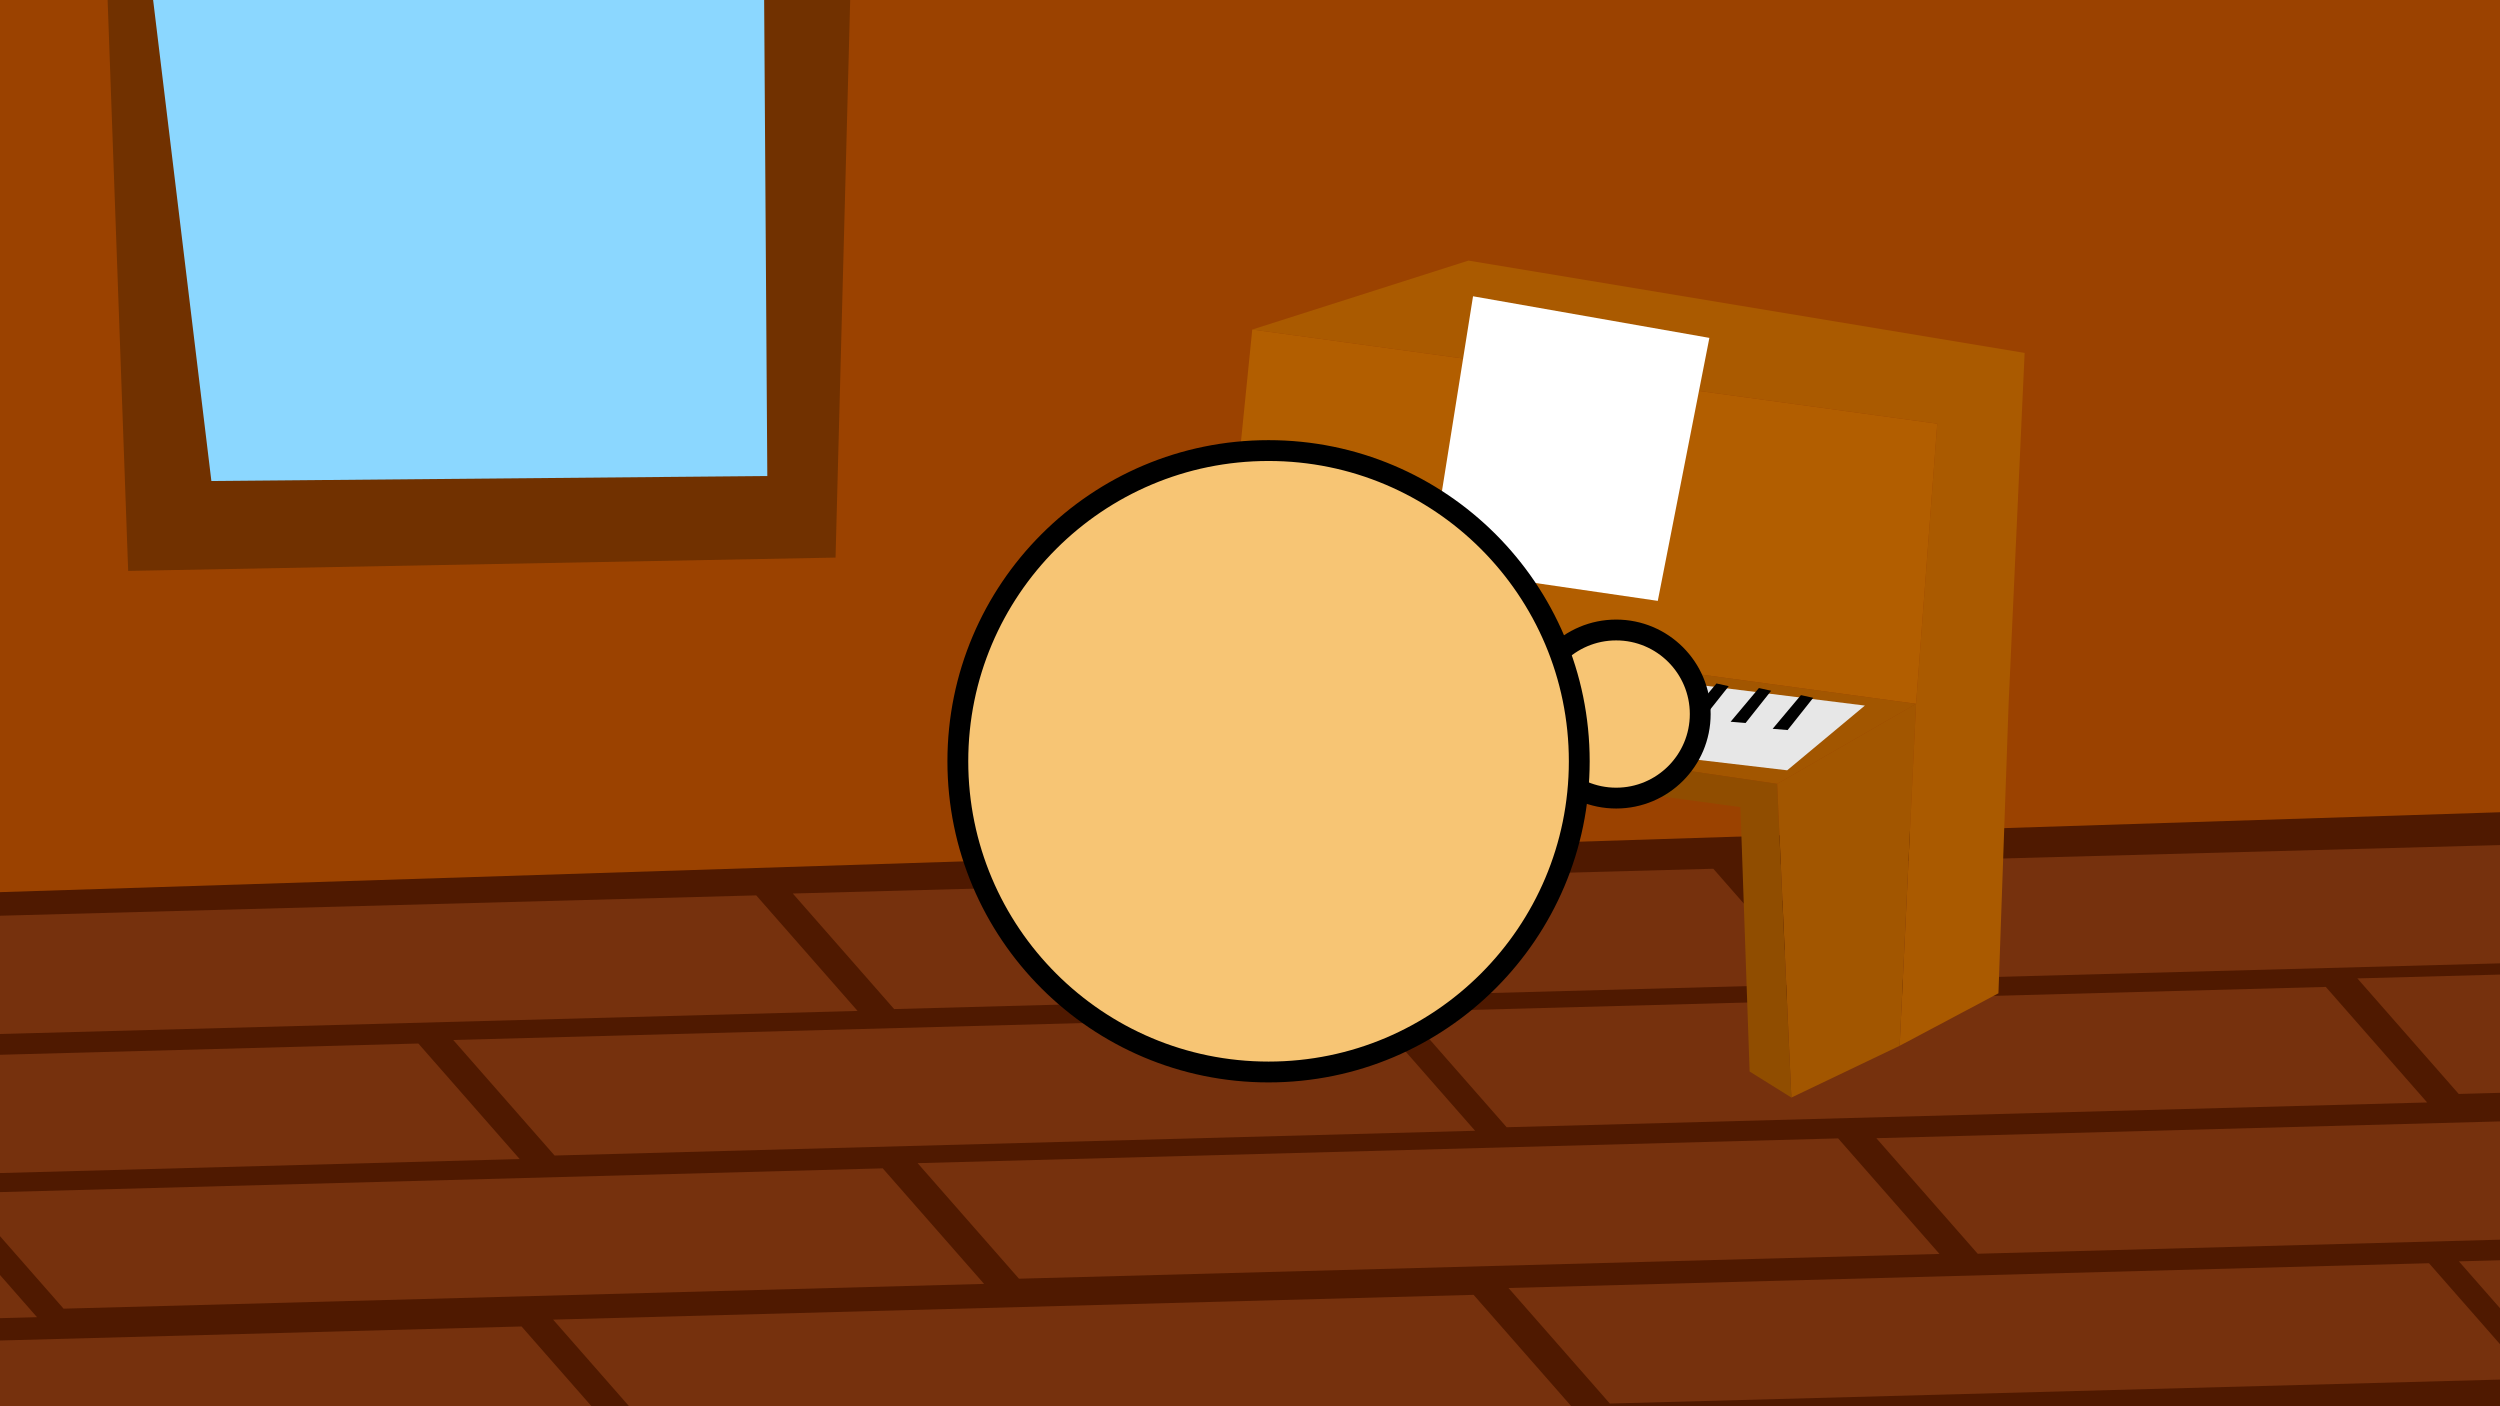 <?xml version="1.0" encoding="UTF-8" standalone="no"?>
<!-- Created with Inkscape (http://www.inkscape.org/) -->

<svg
   width="1920"
   height="1080"
   viewBox="0 0 1920 1080"
   version="1.1"
   id="svg1"
   inkscape:version="1.3.2 (091e20ef0f, 2023-11-25, custom)"
   sodipodi:docname="sheet-music_inkscape.svg"
   xmlns:inkscape="http://www.inkscape.org/namespaces/inkscape"
   xmlns:sodipodi="http://sodipodi.sourceforge.net/DTD/sodipodi-0.dtd"
   xmlns="http://www.w3.org/2000/svg"
   xmlns:svg="http://www.w3.org/2000/svg">
  <sodipodi:namedview
     id="namedview1"
     pagecolor="#ffffff"
     bordercolor="#666666"
     borderopacity="1.0"
     inkscape:showpageshadow="2"
     inkscape:pageopacity="0.0"
     inkscape:pagecheckerboard="0"
     inkscape:deskcolor="#d1d1d1"
     inkscape:document-units="px"
     inkscape:zoom="0.55316374"
     inkscape:cx="723.11319"
     inkscape:cy="624.58902"
     inkscape:window-width="1920"
     inkscape:window-height="1004"
     inkscape:window-x="1920"
     inkscape:window-y="1080"
     inkscape:window-maximized="1"
     inkscape:current-layer="g43" />
  <defs
     id="defs1" />
  <g
     inkscape:label="Layer 1"
     inkscape:groupmode="layer"
     id="layer1">
    <rect
       style="fill:#9b4200;stroke-width:8;stroke-linecap:round;stroke-linejoin:round;paint-order:stroke fill markers;fill-opacity:1"
       id="rect1"
       width="1920"
       height="1080"
       x="0"
       y="0" />
    <path
       id="rect2"
       style="fill:#4f1900;stroke-width:8;stroke-linecap:round;stroke-linejoin:round;paint-order:stroke fill markers"
       d="M 0,685.166 1920,623.808 V 1080 H 0 Z"
       sodipodi:nodetypes="ccccc" />
    <path
       id="rect4"
       style="fill:#713100;stroke-width:8;stroke-linecap:round;stroke-linejoin:round;paint-order:stroke fill markers"
       d="M 80.533,-58.802 H 654.487 L 641.704,428.229 98.429,438.455 Z"
       sodipodi:nodetypes="ccccc" />
    <path
       id="rect3"
       style="fill:#8bd7ff;stroke-width:8;stroke-linecap:round;stroke-linejoin:round;paint-order:stroke fill markers"
       d="m 117.603,0 469.134,-19.174 2.557,384.767 -426.951,3.835 z"
       sodipodi:nodetypes="ccccc" />
    <g
       id="g43"
       inkscape:label="floor">
      <path
         id="rect30"
         style="fill:#76310d;stroke-width:6.013;stroke-linecap:round;stroke-linejoin:round;paint-order:stroke fill markers;fill-opacity:1"
         d="m -126.15,706.677 706.939,-19.024 77.829,88.735 -706.939,19.024 z"
         sodipodi:nodetypes="ccccc" />
      <path
         id="path30"
         style="fill:#76310d;fill-opacity:1;stroke-width:6.013;stroke-linecap:round;stroke-linejoin:round;paint-order:stroke fill markers"
         d="m 608.87,686.224 706.939,-19.024 77.829,88.735 -706.939,19.024 z"
         sodipodi:nodetypes="ccccc" />
      <path
         id="path31"
         style="fill:#76310d;fill-opacity:1;stroke-width:6.013;stroke-linecap:round;stroke-linejoin:round;paint-order:stroke fill markers"
         d="m 1345.168,664.493 706.939,-19.024 77.829,88.735 -706.939,19.024 z"
         sodipodi:nodetypes="ccccc" />
      <path
         id="path32"
         style="fill:#76310d;fill-opacity:1;stroke-width:6.013;stroke-linecap:round;stroke-linejoin:round;paint-order:stroke fill markers"
         d="m 1079.283,776.983 706.939,-19.024 77.829,88.735 -706.939,19.024 z"
         sodipodi:nodetypes="ccccc" />
      <path
         id="path33"
         style="fill:#76310d;fill-opacity:1;stroke-width:6.013;stroke-linecap:round;stroke-linejoin:round;paint-order:stroke fill markers"
         d="m 348.097,798.714 706.939,-19.024 77.829,88.735 -706.939,19.024 z"
         sodipodi:nodetypes="ccccc" />
      <path
         id="path34"
         style="fill:#76310d;fill-opacity:1;stroke-width:6.013;stroke-linecap:round;stroke-linejoin:round;paint-order:stroke fill markers"
         d="m -385.644,820.445 706.939,-19.024 77.829,88.735 -706.939,19.024 z"
         sodipodi:nodetypes="ccccc" />
      <path
         id="path35"
         style="fill:#76310d;fill-opacity:1;stroke-width:6.013;stroke-linecap:round;stroke-linejoin:round;paint-order:stroke fill markers"
         d="m -29,916.317 706.939,-19.024 77.829,88.735 -706.939,19.024 z"
         sodipodi:nodetypes="ccccc" />
      <path
         id="path36"
         style="fill:#76310d;fill-opacity:1;stroke-width:6.013;stroke-linecap:round;stroke-linejoin:round;paint-order:stroke fill markers"
         d="m 704.742,893.308 706.939,-19.024 77.829,88.735 -706.939,19.024 z"
         sodipodi:nodetypes="ccccc" />
      <path
         id="path37"
         style="fill:#76310d;fill-opacity:1;stroke-width:6.013;stroke-linecap:round;stroke-linejoin:round;paint-order:stroke fill markers"
         d="m 1441.04,874.134 706.939,-19.024 77.829,88.735 -706.939,19.024 z"
         sodipodi:nodetypes="ccccc" />
      <path
         id="path38"
         style="fill:#76310d;fill-opacity:1;stroke-width:6.013;stroke-linecap:round;stroke-linejoin:round;paint-order:stroke fill markers"
         d="m 1158.537,989.18 706.939,-19.024 77.829,88.735 -706.939,19.024 z"
         sodipodi:nodetypes="ccccc" />
      <path
         id="path39"
         style="fill:#76310d;fill-opacity:1;stroke-width:6.013;stroke-linecap:round;stroke-linejoin:round;paint-order:stroke fill markers"
         d="m 424.795,1013.468 706.939,-19.024 77.829,88.735 -706.939,19.024 z"
         sodipodi:nodetypes="ccccc" />
      <path
         id="path40"
         style="fill:#76310d;fill-opacity:1;stroke-width:6.013;stroke-linecap:round;stroke-linejoin:round;paint-order:stroke fill markers"
         d="m -306.39,1037.755 706.939,-19.024 77.829,88.735 -706.939,19.024 z"
         sodipodi:nodetypes="ccccc" />
      <path
         id="path41"
         style="fill:#76310d;fill-opacity:1;stroke-width:6.013;stroke-linecap:round;stroke-linejoin:round;paint-order:stroke fill markers"
         d="m 1810.468,751.417 706.939,-19.024 77.829,88.735 -706.939,19.024 z"
         sodipodi:nodetypes="ccccc" />
      <path
         id="path42"
         style="fill:#76310d;fill-opacity:1;stroke-width:6.013;stroke-linecap:round;stroke-linejoin:round;paint-order:stroke fill markers"
         d="m 1888.444,968.728 706.939,-19.024 77.829,88.735 -706.939,19.024 z"
         sodipodi:nodetypes="ccccc" />
      <path
         id="path43"
         style="fill:#76310d;fill-opacity:1;stroke-width:6.013;stroke-linecap:round;stroke-linejoin:round;paint-order:stroke fill markers"
         d="m -756.35,941.883 706.939,-19.024 77.829,88.735 -706.939,19.024 z"
         sodipodi:nodetypes="ccccc" />
    </g>
    <g
       id="g28"
       inkscape:label="piano">
      <path
         id="rect5"
         style="fill:#b25e00;stroke-width:8;stroke-linecap:round;stroke-linejoin:round;paint-order:stroke fill markers"
         d="m 961.741,253.09 526.065,72.311 -16.27,215.126 -531.488,-72.311 z"
         sodipodi:nodetypes="ccccc" />
      <path
         id="path5"
         style="fill:#aa5a00;stroke-width:8;stroke-linecap:round;stroke-linejoin:round;paint-order:stroke fill markers;fill-opacity:1"
         d="m 961.741,253.09 526.065,72.311 -16.27,215.126 -12.599,262.627 75.868,-40.301 7.81,-222.394 12.299,-269.42 -427.151,-70.905 z"
         sodipodi:nodetypes="ccccccccc" />
      <path
         id="path6"
         style="fill:#a25600;stroke-width:8;stroke-linecap:round;stroke-linejoin:round;paint-order:stroke fill markers;fill-opacity:1"
         d="m 847.85,526.065 517.026,75.927 106.659,-61.465 -531.488,-72.311 z"
         sodipodi:nodetypes="ccccc" />
      <path
         id="path7"
         style="fill:#a25600;fill-opacity:1;stroke-width:8;stroke-linecap:round;stroke-linejoin:round;paint-order:stroke fill markers"
         d="m 1375.778,842.926 -10.902,-240.934 106.659,-61.465 -12.599,262.627 z"
         sodipodi:nodetypes="ccccc" />
      <path
         id="path8"
         style="fill:#904d00;fill-opacity:1;stroke-width:8;stroke-linecap:round;stroke-linejoin:round;paint-order:stroke fill markers"
         d="m 847.85,526.065 517.026,75.927 0.904,21.817 9.998,219.117 -32.071,-20 -7.068,-203.065 -487.885,-66.103 z"
         sodipodi:nodetypes="cccccccc" />
      <path
         id="rect8"
         style="fill:#e7e7e7;stroke-width:8;stroke-linecap:round;stroke-linejoin:round;paint-order:stroke fill markers"
         d="m 938.691,473.187 85.418,14.01 -52.426,51.522 -94.005,-17.174 z"
         sodipodi:nodetypes="ccccc" />
      <path
         id="path13"
         style="fill:#e7e7e7;stroke-width:8;stroke-linecap:round;stroke-linejoin:round;paint-order:stroke fill markers"
         d="m 1030.436,487.197 67.34,11.299 -52.426,51.522 -63.272,-10.847 z"
         sodipodi:nodetypes="ccccc" />
      <path
         id="path14"
         style="fill:#e7e7e7;stroke-width:8;stroke-linecap:round;stroke-linejoin:round;paint-order:stroke fill markers"
         d="m 1103.651,500.756 104.4,13.558 -52.426,51.522 -100.332,-13.106 z"
         sodipodi:nodetypes="ccccc" />
      <path
         id="path15"
         style="fill:#e7e7e7;stroke-width:8;stroke-linecap:round;stroke-linejoin:round;paint-order:stroke fill markers"
         d="m 1215.734,514.314 77.735,9.943 -52.426,51.522 -73.667,-9.491 z"
         sodipodi:nodetypes="ccccc" />
      <path
         id="path16"
         style="fill:#e7e7e7;stroke-width:8;stroke-linecap:round;stroke-linejoin:round;paint-order:stroke fill markers"
         d="m 1301.604,525.613 130.613,16.27 -59.657,49.714 -119.314,-14.01 z"
         sodipodi:nodetypes="ccccc" />
      <path
         id="rect16"
         style="stroke-width:8;stroke-linecap:round;stroke-linejoin:round;paint-order:stroke fill markers"
         d="m 948.016,472.33 10.386,1.119 -20.613,25.726 -10.866,-2.077 z"
         sodipodi:nodetypes="ccccc" />
      <path
         id="path17"
         style="stroke-width:8;stroke-linecap:round;stroke-linejoin:round;paint-order:stroke fill markers"
         d="m 970.706,476.325 9.427,2.077 -19.654,24.767 -11.505,-0.959 z"
         sodipodi:nodetypes="ccccc" />
      <path
         id="path18"
         style="stroke-width:8;stroke-linecap:round;stroke-linejoin:round;paint-order:stroke fill markers"
         d="m 994.194,480.479 9.427,2.077 -19.654,24.767 -11.505,-0.959 z"
         sodipodi:nodetypes="ccccc" />
      <path
         id="path19"
         style="stroke-width:8;stroke-linecap:round;stroke-linejoin:round;paint-order:stroke fill markers"
         d="m 1043.409,487.19 9.427,2.077 -19.654,24.767 -11.505,-0.959 z"
         sodipodi:nodetypes="ccccc" />
      <path
         id="path20"
         style="stroke-width:8;stroke-linecap:round;stroke-linejoin:round;paint-order:stroke fill markers"
         d="m 1068.016,491.664 9.427,2.077 -19.654,24.767 -11.505,-0.959 z"
         sodipodi:nodetypes="ccccc" />
      <path
         id="path21"
         style="stroke-width:8;stroke-linecap:round;stroke-linejoin:round;paint-order:stroke fill markers"
         d="m 1119.787,499.654 9.427,2.077 -19.654,24.767 -11.505,-0.959 z"
         sodipodi:nodetypes="ccccc" />
      <path
         id="path22"
         style="stroke-width:8;stroke-linecap:round;stroke-linejoin:round;paint-order:stroke fill markers"
         d="m 1147.909,503.808 9.427,2.077 -19.654,24.767 -11.505,-0.959 z"
         sodipodi:nodetypes="ccccc" />
      <path
         id="path23"
         style="stroke-width:8;stroke-linecap:round;stroke-linejoin:round;paint-order:stroke fill markers"
         d="m 1176.991,507.963 9.427,2.077 -19.654,24.767 -11.505,-0.959 z"
         sodipodi:nodetypes="ccccc" />
      <path
         id="path24"
         style="stroke-width:8;stroke-linecap:round;stroke-linejoin:round;paint-order:stroke fill markers"
         d="m 1230.36,514.354 9.427,2.077 -19.654,24.767 -11.505,-0.959 z"
         sodipodi:nodetypes="ccccc" />
      <path
         id="path25"
         style="stroke-width:8;stroke-linecap:round;stroke-linejoin:round;paint-order:stroke fill markers"
         d="m 1261.678,518.828 9.427,2.077 -19.654,24.767 -11.505,-0.959 z"
         sodipodi:nodetypes="ccccc" />
      <path
         id="path26"
         style="stroke-width:8;stroke-linecap:round;stroke-linejoin:round;paint-order:stroke fill markers"
         d="m 1318.242,524.9 9.427,2.077 -19.654,24.767 -11.505,-0.959 z"
         sodipodi:nodetypes="ccccc" />
      <path
         id="path27"
         style="stroke-width:8;stroke-linecap:round;stroke-linejoin:round;paint-order:stroke fill markers"
         d="m 1350.839,528.415 9.427,2.077 -19.654,24.767 -11.505,-0.959 z"
         sodipodi:nodetypes="ccccc" />
      <path
         id="path28"
         style="stroke-width:8;stroke-linecap:round;stroke-linejoin:round;paint-order:stroke fill markers"
         d="m 1383.116,533.848 9.427,2.077 -19.654,24.767 -11.505,-0.959 z"
         sodipodi:nodetypes="ccccc" />
    </g>
    <path
       id="rect29"
       style="fill:#ffffff;stroke-width:16;stroke-linecap:round;stroke-linejoin:round;paint-order:stroke fill markers"
       d="m 1131.292,227.537 181.518,31.957 -39.627,201.971 -175.127,-25.566 z"
       sodipodi:nodetypes="ccccc" />
    <circle
       style="fill:#f7c574;fill-opacity:1;stroke:#000000;stroke-width:16;stroke-linecap:round;stroke-linejoin:round;stroke-dasharray:none;stroke-opacity:1;paint-order:stroke fill markers"
       id="path29"
       cx="1241.225"
       cy="548.389"
       r="64.554" />
    <circle
       style="fill:#f7c574;fill-opacity:1;stroke-width:16;stroke-linecap:round;stroke-linejoin:round;paint-order:stroke fill markers;stroke:#000000;stroke-opacity:1;stroke-dasharray:none"
       id="path4"
       cx="974.248"
       cy="584.663"
       r="238.627" />
  </g>
</svg>
